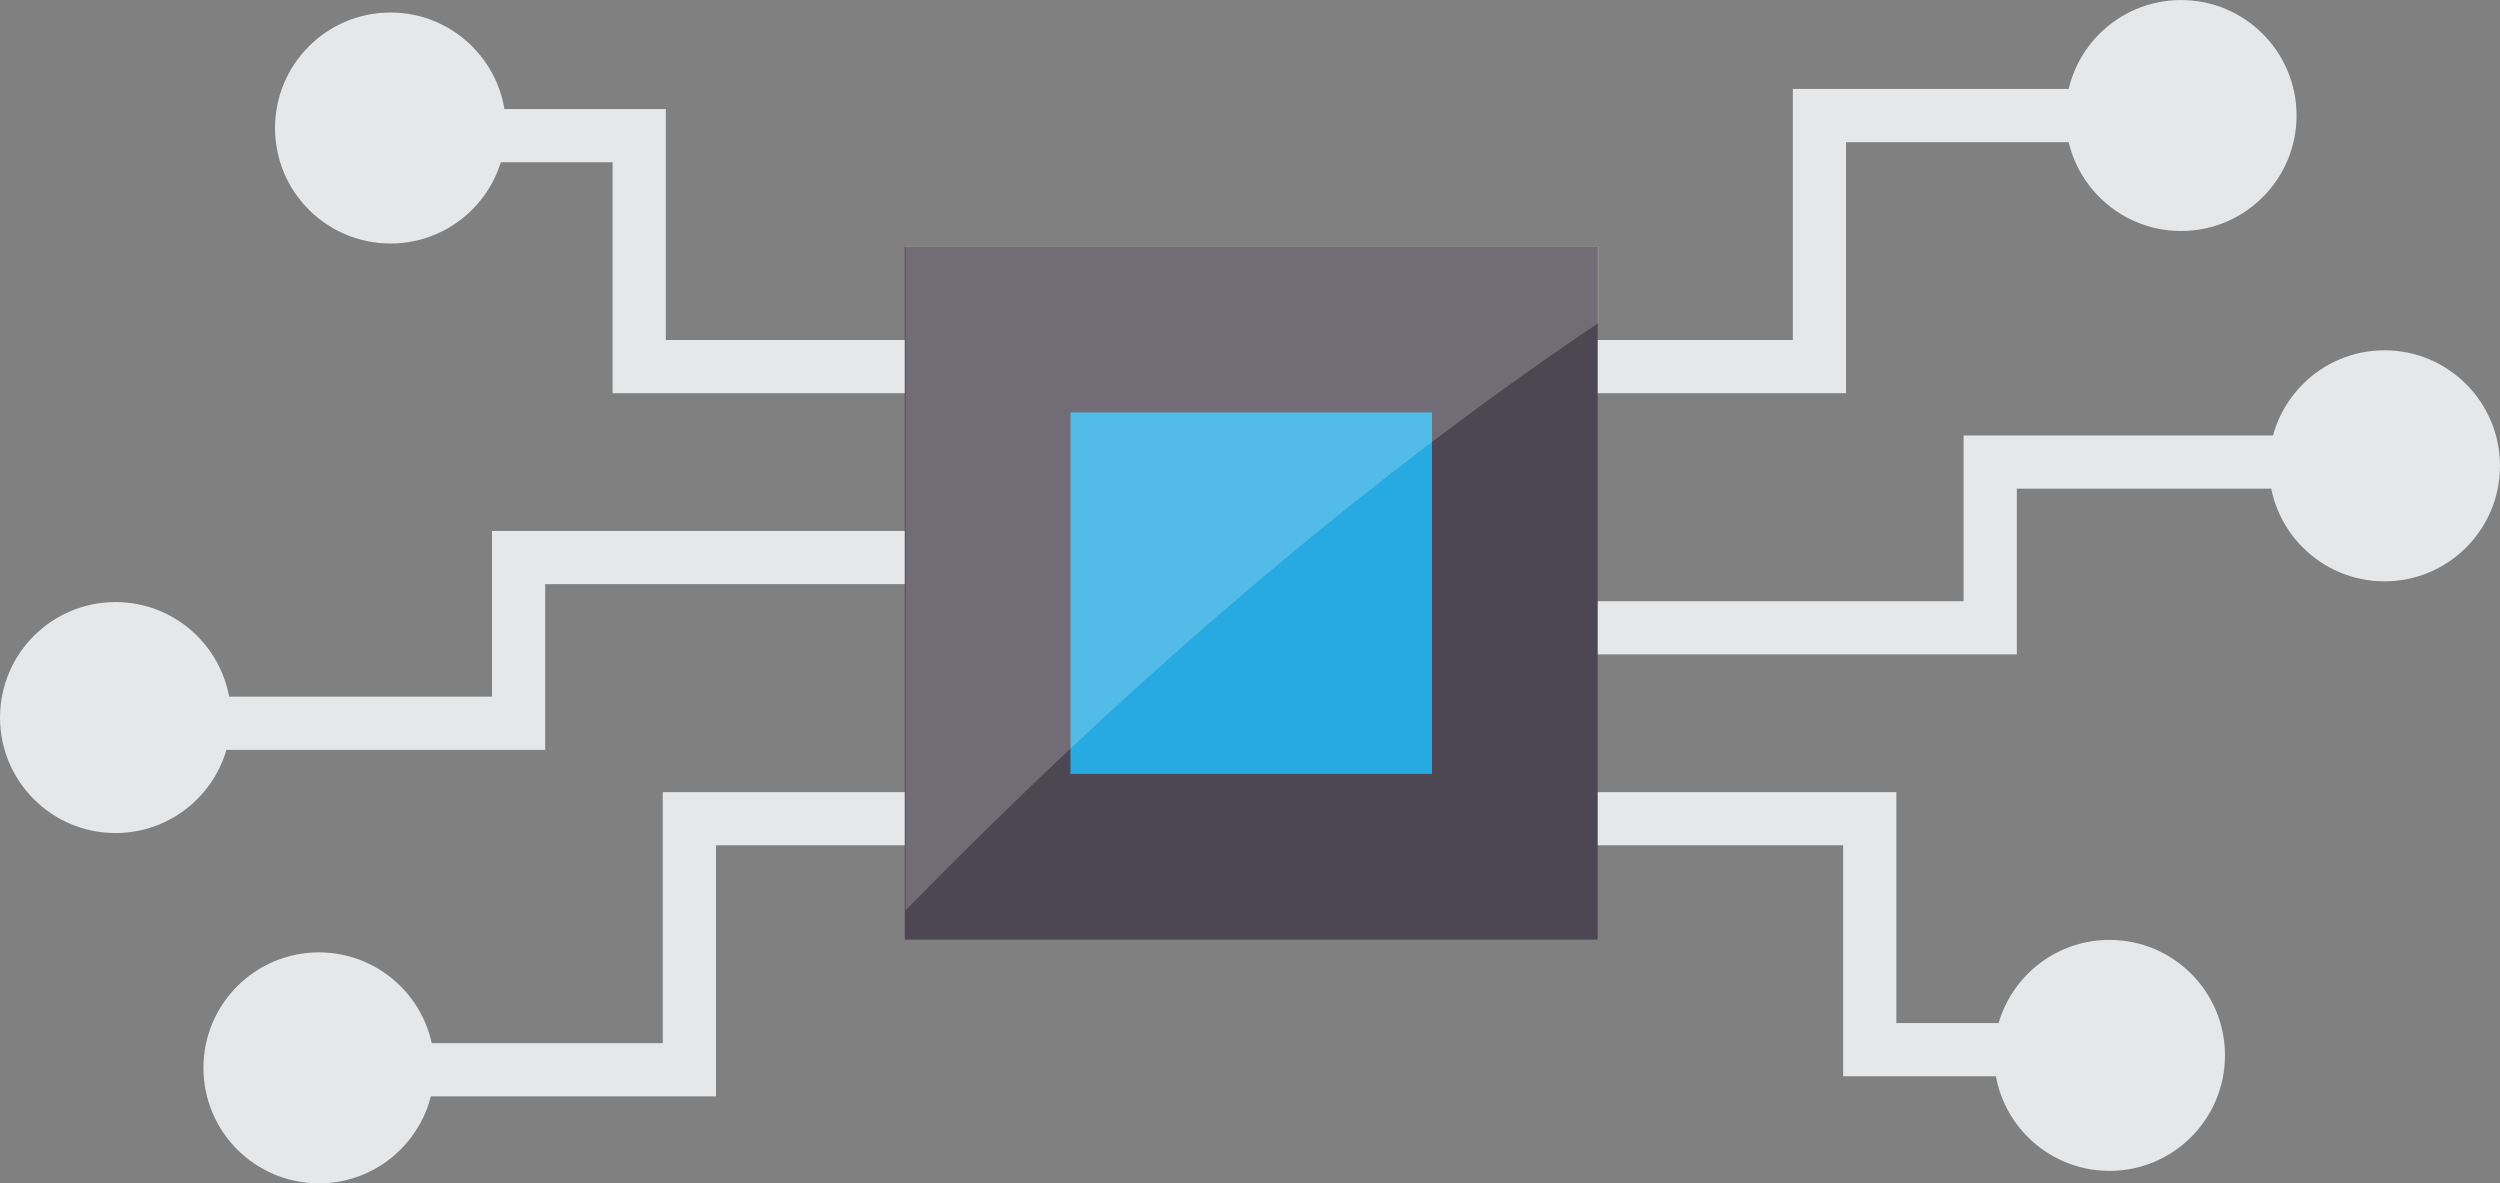 <?xml version="1.0" encoding="UTF-8" standalone="no"?>
<!-- Created with Inkscape (http://www.inkscape.org/) -->

<svg
   version="1.1"
   id="svg1"
   width="140.931"
   height="66.712"
   viewBox="0 0 140.931 66.712"
   xmlns="http://www.w3.org/2000/svg"
   xmlns:svg="http://www.w3.org/2000/svg">
  <rect x="0" y="0" width="140.931" height="66.712" fill="#808080" stroke="none"/>
  <defs
     id="defs1">
    <clipPath
       clipPathUnits="userSpaceOnUse"
       id="clipPath222">
      <path
         d="M 0,500 H 500 V 0 H 0 Z"
         transform="translate(-138.335,-93.682)"
         id="path222" />
    </clipPath>
    <clipPath
       clipPathUnits="userSpaceOnUse"
       id="clipPath224">
      <path
         d="M 0,500 H 500 V 0 H 0 Z"
         transform="translate(-145.556,-82.641)"
         id="path224" />
    </clipPath>
    <clipPath
       clipPathUnits="userSpaceOnUse"
       id="clipPath226">
      <path
         d="M 0,500 H 500 V 0 H 0 Z"
         transform="translate(-149.74,-64.803)"
         id="path226" />
    </clipPath>
    <clipPath
       clipPathUnits="userSpaceOnUse"
       id="clipPath228">
      <path
         d="M 0,500 H 500 V 0 H 0 Z"
         transform="translate(-90.556,-63.953)"
         id="path228" />
    </clipPath>
    <clipPath
       clipPathUnits="userSpaceOnUse"
       id="clipPath230">
      <path
         d="M 0,500 H 500 V 0 H 0 Z"
         transform="translate(-83.336,-78.604)"
         id="path230" />
    </clipPath>
    <clipPath
       clipPathUnits="userSpaceOnUse"
       id="clipPath232">
      <path
         d="M 0,500 H 500 V 0 H 0 Z"
         transform="translate(-105.145,-93.682)"
         id="path232" />
    </clipPath>
    <clipPath
       clipPathUnits="userSpaceOnUse"
       id="clipPath234">
      <path
         d="M 0,500 H 500 V 0 H 0 Z"
         transform="translate(-152.5,-100.541)"
         id="path234" />
    </clipPath>
    <clipPath
       clipPathUnits="userSpaceOnUse"
       id="clipPath236">
      <path
         d="M 0,500 H 500 V 0 H 0 Z"
         transform="translate(-161.1,-85.729)"
         id="path236" />
    </clipPath>
    <clipPath
       clipPathUnits="userSpaceOnUse"
       id="clipPath238">
      <path
         d="M 0,500 H 500 V 0 H 0 Z"
         transform="translate(-149.474,-60.803)"
         id="path238" />
    </clipPath>
    <clipPath
       clipPathUnits="userSpaceOnUse"
       id="clipPath240">
      <path
         d="M 0,500 H 500 V 0 H 0 Z"
         transform="translate(-73.77,-70.041)"
         id="path240" />
    </clipPath>
    <clipPath
       clipPathUnits="userSpaceOnUse"
       id="clipPath242">
      <path
         d="M 0,500 H 500 V 0 H 0 Z"
         transform="translate(-65.17,-84.852)"
         id="path242" />
    </clipPath>
    <clipPath
       clipPathUnits="userSpaceOnUse"
       id="clipPath244">
      <path
         d="M 0,500 H 500 V 0 H 0 Z"
         transform="translate(-76.796,-109.777)"
         id="path244" />
    </clipPath>
    <clipPath
       clipPathUnits="userSpaceOnUse"
       id="clipPath246">
      <path
         d="M 0,500 H 500 V 0 H 0 Z"
         id="path246" />
    </clipPath>
    <clipPath
       clipPathUnits="userSpaceOnUse"
       id="clipPath248">
      <path
         d="M 0,500 H 500 V 0 H 0 Z"
         id="path248" />
    </clipPath>
    <clipPath
       clipPathUnits="userSpaceOnUse"
       id="clipPath249">
      <path
         d="m 98.563,99.902 h 29.304 V 71.811 H 98.563 Z"
         transform="translate(-127.867,-96.652)"
         id="path249" />
    </clipPath>
    <clipPath
       clipPathUnits="userSpaceOnUse"
       id="clipPath251">
      <path
         d="M 0,500 H 500 V 0 H 0 Z"
         transform="matrix(1.333,0,0,-1.333,0,666.667)"
         id="path251" />
    </clipPath>
  </defs>
  <g
     id="layer-MC1"
     transform="translate(-80.381,-519.591)">
    <path
       id="path221"
       d="M 0,0 H -17.051 V 2.25 H -2.25 v 10.617 h 16.627 v -2.25 H 0 Z"
       style="fill:#e6e7e8;fill-opacity:1;fill-rule:nonzero;stroke:none"
       transform="matrix(1.333,0,0,-1.333,184.447,541.758)"
       clip-path="url(#clipPath222)" />
    <path
       id="path223"
       d="M 0,0 H -22.998 V 2.248 H -2.25 V 9.256 H 15.863 V 7.008 H 0 Z"
       style="fill:#e6e7e8;fill-opacity:1;fill-rule:nonzero;stroke:none"
       transform="matrix(1.333,0,0,-1.333,194.074,556.479)"
       clip-path="url(#clipPath224)" />
    <path
       id="path225"
       d="m 0,0 h -11.531 v 9.768 h -16.712 v 2.248 H -9.281 V 2.25 H 0 Z"
       style="fill:#e6e7e8;fill-opacity:1;fill-rule:nonzero;stroke:none"
       transform="matrix(1.333,0,0,-1.333,199.654,580.263)"
       clip-path="url(#clipPath226)" />
    <path
       id="path227"
       d="M 0,0 H -16.627 V 2.25 H -2.25 V 12.865 H 14.802 V 10.617 H 0 Z"
       style="fill:#e6e7e8;fill-opacity:1;fill-rule:nonzero;stroke:none"
       transform="matrix(1.333,0,0,-1.333,120.742,581.396)"
       clip-path="url(#clipPath228)" />
    <path
       id="path229"
       d="M 0,0 H -18.113 V 2.25 H -2.25 V 9.258 H 20.748 V 7.008 H 0 Z"
       style="fill:#e6e7e8;fill-opacity:1;fill-rule:nonzero;stroke:none"
       transform="matrix(1.333,0,0,-1.333,111.115,561.862)"
       clip-path="url(#clipPath230)" />
    <path
       id="path231"
       d="m 0,0 h -18.963 v 9.768 h -9.281 v 2.25 h 11.531 V 2.25 H 0 Z"
       style="fill:#e6e7e8;fill-opacity:1;fill-rule:nonzero;stroke:none"
       transform="matrix(1.333,0,0,-1.333,140.193,541.758)"
       clip-path="url(#clipPath232)" />
    <path
       id="path233"
       d="m 0,0 c -2.698,0 -4.884,2.186 -4.884,4.883 0,2.695 2.186,4.883 4.884,4.883 2.697,0 4.883,-2.188 4.883,-4.883 C 4.883,2.186 2.697,0 0,0"
       style="fill:#e6e7e8;fill-opacity:1;fill-rule:nonzero;stroke:none"
       transform="matrix(1.333,0,0,-1.333,203.334,532.612)"
       clip-path="url(#clipPath234)" />
    <path
       id="path235"
       d="M 0,0 C -2.697,0 -4.884,2.188 -4.884,4.883 -4.884,7.58 -2.697,9.77 0,9.77 2.698,9.77 4.884,7.58 4.884,4.883 4.884,2.188 2.698,0 0,0"
       style="fill:#e6e7e8;fill-opacity:1;fill-rule:nonzero;stroke:none"
       transform="matrix(1.333,0,0,-1.333,214.8,552.362)"
       clip-path="url(#clipPath236)" />
    <path
       id="path237"
       d="M 0,0 C -2.697,0 -4.883,2.189 -4.883,4.885 -4.883,7.58 -2.697,9.768 0,9.768 2.698,9.768 4.884,7.58 4.884,4.885 4.884,2.189 2.698,0 0,0"
       style="fill:#e6e7e8;fill-opacity:1;fill-rule:nonzero;stroke:none"
       transform="matrix(1.333,0,0,-1.333,199.298,585.596)"
       clip-path="url(#clipPath238)" />
    <path
       id="path239"
       d="M 0,0 C 2.698,0 4.884,-2.188 4.884,-4.885 4.884,-7.58 2.698,-9.768 0,-9.768 c -2.697,0 -4.883,2.188 -4.883,4.883 C -4.883,-2.188 -2.697,0 0,0"
       style="fill:#e6e7e8;fill-opacity:1;fill-rule:nonzero;stroke:none"
       transform="matrix(1.333,0,0,-1.333,98.359,573.279)"
       clip-path="url(#clipPath240)" />
    <path
       id="path241"
       d="M 0,0 C 2.697,0 4.884,-2.188 4.884,-4.885 4.884,-7.58 2.697,-9.768 0,-9.768 c -2.698,0 -4.884,2.188 -4.884,4.883 C -4.884,-2.188 -2.698,0 0,0"
       style="fill:#e6e7e8;fill-opacity:1;fill-rule:nonzero;stroke:none"
       transform="matrix(1.333,0,0,-1.333,86.893,553.531)"
       clip-path="url(#clipPath242)" />
    <path
       id="path243"
       d="m 0,0 c 2.697,0 4.883,-2.189 4.883,-4.885 0,-2.697 -2.186,-4.883 -4.883,-4.883 -2.698,0 -4.884,2.186 -4.884,4.883 C -4.884,-2.189 -2.698,0 0,0"
       style="fill:#e6e7e8;fill-opacity:1;fill-rule:nonzero;stroke:none"
       transform="matrix(1.333,0,0,-1.333,102.395,520.297)"
       clip-path="url(#clipPath244)" />
    <path
       id="path245"
       d="m 98.563,99.902 h 29.304 V 70.597 H 98.563 Z"
       style="fill:#4d4753;fill-opacity:1;fill-rule:nonzero;stroke:none"
       transform="matrix(1.333,0,0,-1.333,0,666.667)"
       clip-path="url(#clipPath246)" />
    <path
       id="path247"
       d="M 105.571,92.895 H 120.86 V 77.606 h -15.289 z"
       style="fill:#27aae1;fill-opacity:1;fill-rule:nonzero;stroke:none"
       transform="matrix(1.333,0,0,-1.333,0,666.667)"
       clip-path="url(#clipPath248)" />
    <g
       opacity="0.2"
       id="g250"
       clip-path="url(#clipPath251)">
      <path
         d="M 0,0 V 3.25 H -29.304 V -24.842 C -20.748,-16.094 -10.824,-7.277 0,0"
         style="fill:#ffffff;fill-opacity:1;fill-rule:nonzero;stroke:none"
         transform="matrix(1.333,0,0,-1.333,170.49,537.797)"
         clip-path="url(#clipPath249)"
         id="path250" />
    </g>
  </g>
</svg>
